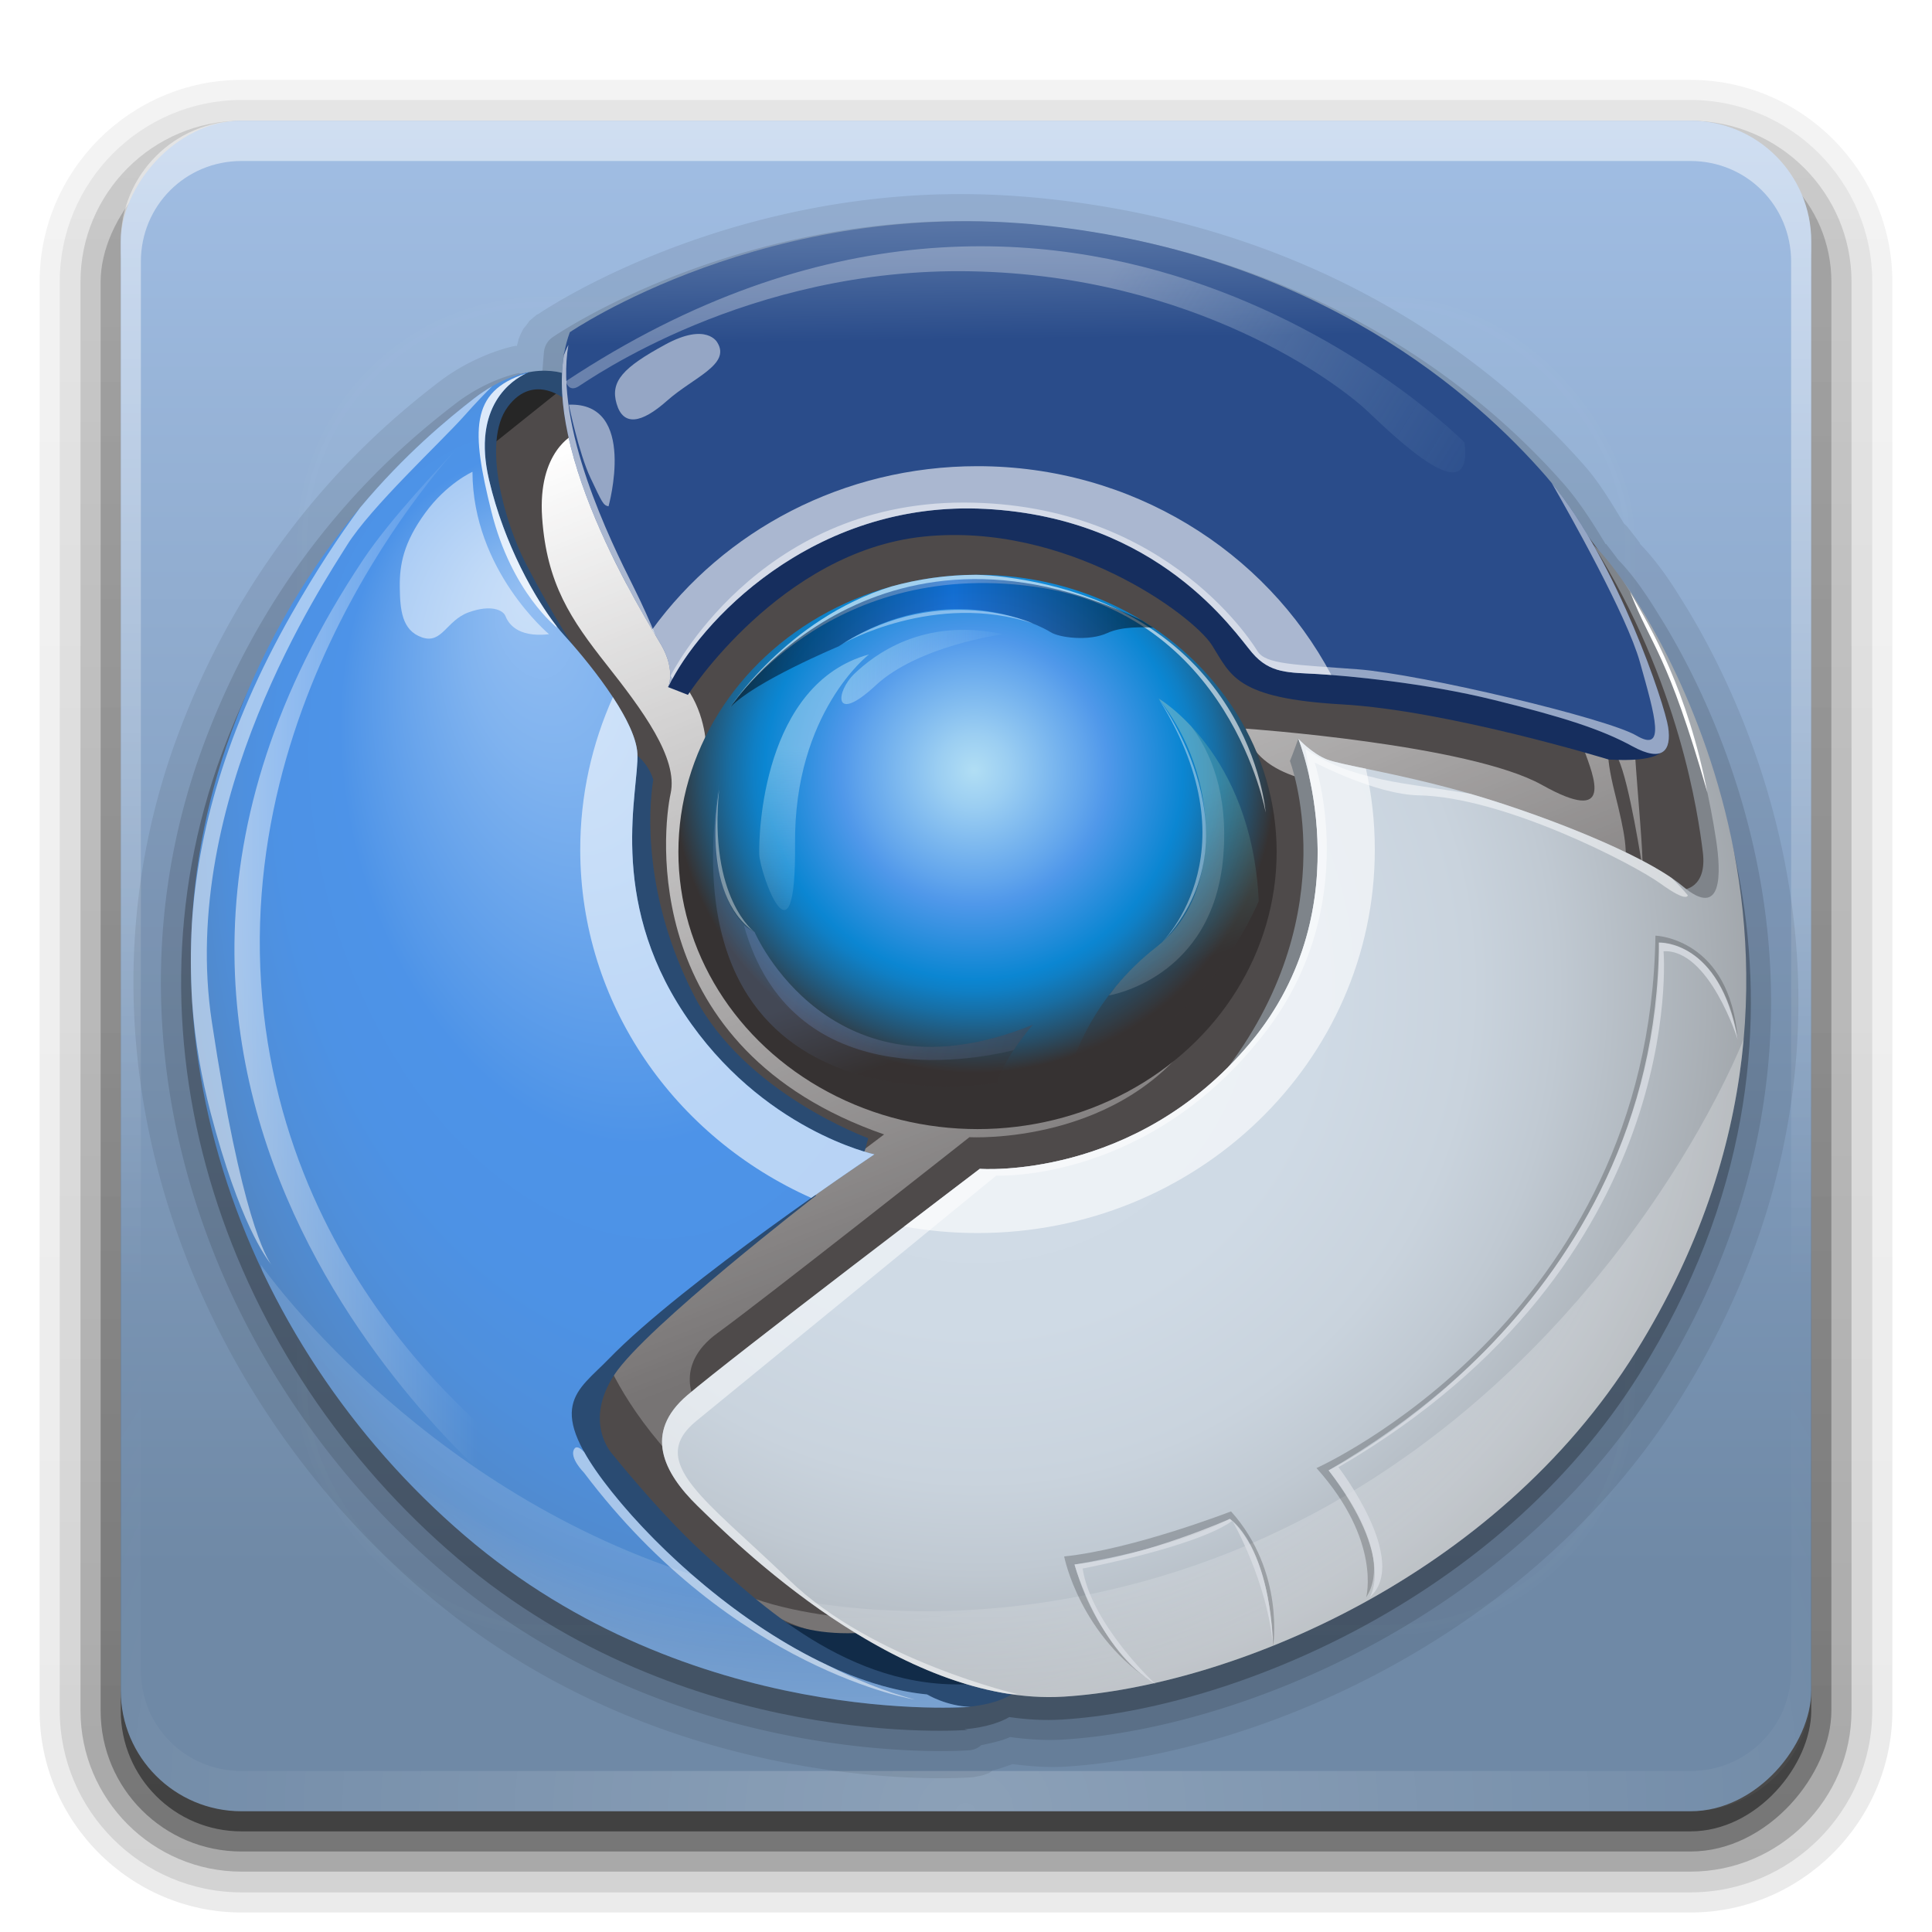 <svg width="96" version="1.0" xmlns="http://www.w3.org/2000/svg" height="96" xmlns:xlink="http://www.w3.org/1999/xlink">
<defs id="defs2410">
<clipPath id="clipPath3613">
<rect width="84" x="6" y="6" rx="6" height="84" ry="6" style="fill:#fff;stroke:none" id="rect3615"/>
</clipPath>
<filter width="1.384" x="-0.192" y="-0.192" height="1.384" style="color-interpolation-filters:sRGB" id="filter3794">
<feGaussianBlur stdDeviation="5.28" id="feGaussianBlur3796"/>
</filter>
<filter style="color-interpolation-filters:sRGB" id="filter3174">
<feGaussianBlur stdDeviation="1.71" id="feGaussianBlur3176"/>
</filter>
<linearGradient gradientTransform="matrix(1,0,0,-1,-95.525,413.639)" id="linearGradient5051" xlink:href="#SVGID_12_" y1="195.11" x1="394.055" y2="152.11" x2="410.055" gradientUnits="userSpaceOnUse"/>
<linearGradient gradientTransform="matrix(1,0,0,-1,-95.525,413.639)" id="linearGradient5049" xlink:href="#SVGID_11_" y1="149.418" x1="299.559" y2="114.418" x2="415.892" gradientUnits="userSpaceOnUse"/>
<linearGradient gradientTransform="matrix(1,0,0,-1,-95.525,413.639)" id="linearGradient5041" xlink:href="#SVGID_7_" y1="247.407" x1="283.84" y2="247.407" x2="405.834" gradientUnits="userSpaceOnUse"/>
<linearGradient gradientTransform="matrix(1,0,0,-1,-95.525,413.639)" id="linearGradient5053" xlink:href="#SVGID_13_" y1="153.574" x1="140.64" y2="153.574" x2="231.779" gradientUnits="userSpaceOnUse"/>
<linearGradient gradientTransform="matrix(1,0,0,-1,-95.525,413.639)" id="linearGradient5043" xlink:href="#SVGID_8_" y1="240.502" x1="315.816" y2="240.502" x2="362.487" gradientUnits="userSpaceOnUse"/>
<linearGradient gradientTransform="matrix(1,0,0,-1,-95.525,413.639)" id="SVGID_13_" y1="153.574" x1="140.64" y2="153.574" x2="231.779" gradientUnits="userSpaceOnUse">
<stop offset="0" style="stop-color:#fff" id="stop202"/>
<stop offset="0.77" style="stop-color:#fff;stop-opacity:0" id="stop204"/>
<stop offset="1" style="stop-color:#fff;stop-opacity:0" id="stop206"/>
</linearGradient>
<linearGradient id="linearGradient5045" xlink:href="#SVGID_9_" y1="195.828" x1="212.457" y2="252.828" x2="210.957" gradientUnits="userSpaceOnUse"/>
<linearGradient gradientTransform="matrix(1,0,0,-1,-95.525,413.639)" id="SVGID_12_" y1="195.11" x1="394.055" y2="152.11" x2="410.055" gradientUnits="userSpaceOnUse">
<stop offset="0.006" style="stop-color:#64b0ad" id="stop186"/>
<stop offset="0.221" style="stop-color:#5c9a97" id="stop188"/>
<stop offset="0.665" style="stop-color:#476160" id="stop190"/>
<stop offset="1" style="stop-color:#363232" id="stop192"/>
</linearGradient>
<linearGradient gradientTransform="matrix(1,0,0,-1,-95.525,413.639)" id="SVGID_8_" y1="240.502" x1="315.816" y2="240.502" x2="362.487" gradientUnits="userSpaceOnUse">
<stop offset="0.006" style="stop-color:#b1def4" id="stop148"/>
<stop offset="1" style="stop-color:#b1def4;stop-opacity:.07" id="stop150"/>
</linearGradient>
<linearGradient id="SVGID_9_" y1="195.828" x1="212.457" y2="252.828" x2="210.957" gradientUnits="userSpaceOnUse">
<stop offset="0.006" style="stop-color:#b1def4" id="stop155"/>
<stop offset="1" style="stop-color:#b1def4;stop-opacity:.07" id="stop157"/>
</linearGradient>
<linearGradient id="linearGradient5055" xlink:href="#SVGID_14_" y1="99.52" x1="273.692" y2="163.52" x2="378.692" gradientUnits="userSpaceOnUse"/>
<linearGradient gradientTransform="matrix(1,0,0,-1,-95.525,413.639)" id="SVGID_4_" y1="379.518" x1="393.387" y2="335.523" x2="393.998" gradientUnits="userSpaceOnUse">
<stop offset="0" style="stop-color:#647fad" id="stop62"/>
<stop offset="0.376" style="stop-color:#516fa2" id="stop64"/>
<stop offset="1" style="stop-color:#2a4c8a" id="stop66"/>
</linearGradient>
<linearGradient gradientTransform="matrix(1,0,0,-1,-95.525,413.639)" id="SVGID_10_" y1="150.774" x1="325.928" y2="127.44" x2="333.595" gradientUnits="userSpaceOnUse">
<stop offset="0.006" style="stop-color:#647fad" id="stop162"/>
<stop offset="0.225" style="stop-color:#5c7197" id="stop164"/>
<stop offset="0.679" style="stop-color:#464d5e" id="stop166"/>
<stop offset="1" style="stop-color:#363232" id="stop168"/>
</linearGradient>
<linearGradient id="SVGID_14_" y1="99.52" x1="273.692" y2="163.52" x2="378.692" gradientUnits="userSpaceOnUse">
<stop offset="0.006" style="stop-color:#fff" id="stop219"/>
<stop offset="1" style="stop-color:#b1def4;stop-opacity:.07" id="stop221"/>
</linearGradient>
<linearGradient gradientTransform="translate(0,-96)" id="linearGradient3961" xlink:href="#radialGradient3953" y1="90" x1="48" y2="5.988" x2="48" gradientUnits="userSpaceOnUse"/>
<linearGradient gradientTransform="matrix(1,0,0,-1,-95.525,413.639)" id="SVGID_11_" y1="149.418" x1="299.559" y2="114.418" x2="415.892" gradientUnits="userSpaceOnUse">
<stop offset="0.006" style="stop-color:#647fad" id="stop173"/>
<stop offset="0.225" style="stop-color:#5c7197" id="stop175"/>
<stop offset="0.679" style="stop-color:#464d5e" id="stop177"/>
<stop offset="1" style="stop-color:#363232" id="stop179"/>
</linearGradient>
<linearGradient gradientTransform="matrix(1,0,0,-1,-95.525,413.639)" id="linearGradient5035" xlink:href="#SVGID_4_" y1="379.518" x1="393.387" y2="335.523" x2="393.998" gradientUnits="userSpaceOnUse"/>
<linearGradient gradientTransform="matrix(1.006,0,0,0.994,100,0)" id="ButtonShadow-0" y1="92.54" x1="45.448" y2="7.017" x2="45.448" gradientUnits="userSpaceOnUse">
<stop offset="0" id="stop3750-8"/>
<stop offset="1" style="stop-opacity:.588" id="stop3752-5"/>
</linearGradient>
<linearGradient id="linearGradient3613" xlink:href="#linearGradient3737" y1="20.221" x1="48" y2="138.661" x2="48" gradientUnits="userSpaceOnUse"/>
<linearGradient gradientTransform="matrix(1,0,0,-1,-95.525,413.639)" id="SVGID_1_" y1="309.293" x1="246.287" y2="61.96" x2="344.287" gradientUnits="userSpaceOnUse">
<stop offset="0" style="stop-color:#fff" id="stop9"/>
<stop offset="0.147" style="stop-color:#fff;stop-opacity:.887" id="stop11"/>
<stop offset="1" style="stop-color:#fff;stop-opacity:.23" id="stop13"/>
</linearGradient>
<linearGradient id="linearGradient3188" xlink:href="#linearGradient3737" y1="6" x1="36.357" y2="63.893" x2="36.357" gradientUnits="userSpaceOnUse"/>
<linearGradient gradientTransform="scale(1.006,0.994)" id="ButtonShadow" y1="92.54" x1="45.448" y2="7.017" x2="45.448" gradientUnits="userSpaceOnUse">
<stop offset="0" id="stop3750"/>
<stop offset="1" style="stop-opacity:.588" id="stop3752"/>
</linearGradient>
<linearGradient gradientTransform="matrix(1,0,0,-1,-95.525,413.639)" id="linearGradient5047" xlink:href="#SVGID_10_" y1="150.774" x1="325.928" y2="127.44" x2="333.595" gradientUnits="userSpaceOnUse"/>
<linearGradient id="linearGradient3737">
<stop offset="0" style="stop-color:#fff" id="stop3739"/>
<stop offset="1" style="stop-color:#fff;stop-opacity:0" id="stop3741"/>
</linearGradient>
<linearGradient gradientTransform="matrix(1.024,0,0,1.012,-1.143,-98.071)" id="linearGradient3780" xlink:href="#ButtonShadow-0" y1="6.132" x1="32.251" y2="90.239" x2="32.251" gradientUnits="userSpaceOnUse"/>
<linearGradient gradientTransform="matrix(1.024,0,0,1.012,-1.143,-98.071)" id="linearGradient3772" xlink:href="#ButtonShadow-0" y1="6.132" x1="32.251" y2="90.239" x2="32.251" gradientUnits="userSpaceOnUse"/>
<linearGradient gradientTransform="matrix(1,0,0,-1,-95.525,413.639)" id="linearGradient5031" xlink:href="#SVGID_2_" y1="380.217" x1="425.283" y2="132.883" x2="523.283" gradientUnits="userSpaceOnUse"/>
<linearGradient gradientTransform="matrix(1,0,0,-1,-95.525,413.639)" id="SVGID_7_" y1="247.407" x1="283.84" y2="247.407" x2="405.834" gradientUnits="userSpaceOnUse">
<stop offset="0" id="stop131"/>
<stop offset="0.075" style="stop-color:#000916" id="stop133"/>
<stop offset="0.233" style="stop-color:#002150" id="stop135"/>
<stop offset="0.458" style="stop-color:#0046ab" id="stop137"/>
<stop offset="0.527" style="stop-color:#0052c9" id="stop139"/>
<stop offset="0.994" id="stop141"/>
</linearGradient>
<linearGradient gradientTransform="matrix(1,0,0,-1,-95.525,413.639)" id="SVGID_2_" y1="380.217" x1="425.283" y2="132.883" x2="523.283" gradientUnits="userSpaceOnUse">
<stop offset="0" style="stop-color:#fff" id="stop18"/>
<stop offset="0.147" style="stop-color:#fff;stop-opacity:.887" id="stop20"/>
<stop offset="1" style="stop-color:#fff;stop-opacity:.23" id="stop22"/>
</linearGradient>
<linearGradient gradientTransform="matrix(1,0,0,-1,-95.525,413.639)" id="linearGradient5029" xlink:href="#SVGID_1_" y1="309.293" x1="246.287" y2="61.96" x2="344.287" gradientUnits="userSpaceOnUse"/>
<linearGradient gradientTransform="translate(0,-97)" id="linearGradient3721" xlink:href="#ButtonShadow-0" y1="6.132" x1="32.251" y2="90.239" x2="32.251" gradientUnits="userSpaceOnUse"/>
<linearGradient gradientTransform="matrix(1.024,0,0,1.012,-1.143,-98.071)" id="linearGradient3725" xlink:href="#ButtonShadow-0" y1="6.132" x1="32.251" y2="90.239" x2="32.251" gradientUnits="userSpaceOnUse"/>
<linearGradient gradientTransform="matrix(1.024,0,0,1.012,-1.143,-98.071)" id="linearGradient3026" xlink:href="#ButtonShadow-0" y1="6.132" x1="32.251" y2="90.239" x2="32.251" gradientUnits="userSpaceOnUse"/>
<radialGradient cx="314.445" cy="191.782" gradientTransform="matrix(1,0,0,-1,-95.525,413.639)" r="257.587" id="SVGID_15_" gradientUnits="userSpaceOnUse">
<stop offset="0" style="stop-color:#fff" id="stop234"/>
<stop offset="0.739" style="stop-color:#fff;stop-opacity:.39" id="stop236"/>
<stop offset="0.861" style="stop-color:#fff;stop-opacity:.29" id="stop238"/>
<stop offset="0.88" style="stop-color:#fff;stop-opacity:.334" id="stop240"/>
<stop offset="1" style="stop-color:#fff;stop-opacity:.6" id="stop242"/>
</radialGradient>
<radialGradient fx="223.237" fy="279.066" cx="363.576" cy="283.968" gradientTransform="matrix(0.269,0.963,0.647,-0.181,-112.056,-13.519)" r="226.974" id="radialGradient3953" gradientUnits="userSpaceOnUse">
<stop offset="0" style="stop-color:#a1bee4" id="stop3955"/>
<stop offset="0.857" style="stop-color:#6f89a6" id="stop3957"/>
</radialGradient>
<radialGradient cx="354.112" cy="210.617" gradientTransform="matrix(1,0,0,-1,-95.525,413.639)" r="87.218" id="SVGID_6_" gradientUnits="userSpaceOnUse">
<stop offset="0" style="stop-color:#b1def4" id="stop90"/>
<stop offset="0.12" style="stop-color:#9bcef2" id="stop92"/>
<stop offset="0.37" style="stop-color:#62a5ec" id="stop94"/>
<stop offset="0.442" style="stop-color:#5098ea" id="stop96"/>
<stop offset="0.691" style="stop-color:#0b86d2" id="stop98"/>
<stop offset="0.732" style="stop-color:#0f7fc5" id="stop100"/>
<stop offset="0.808" style="stop-color:#186da2" id="stop102"/>
<stop offset="0.91" style="stop-color:#274f69" id="stop104"/>
<stop offset="1" style="stop-color:#363232" id="stop106"/>
</radialGradient>
<radialGradient fx="223.237" fy="279.066" cx="363.576" cy="283.968" gradientTransform="matrix(0.269,0.963,0.647,-0.181,-112.056,-13.519)" r="226.974" id="radialGradient5037" xlink:href="#SVGID_5_" gradientUnits="userSpaceOnUse"/>
<radialGradient fx="48" fy="90.172" cx="48" cy="90.172" gradientTransform="matrix(1.157,0,0,0.996,-7.551,0.197)" r="42" id="radialGradient3619" xlink:href="#linearGradient3737" gradientUnits="userSpaceOnUse"/>
<radialGradient cx="354.779" cy="148.45" gradientTransform="matrix(1,0,0,-1,-95.525,413.639)" r="224.877" id="radialGradient5033" xlink:href="#SVGID_3_" gradientUnits="userSpaceOnUse"/>
<radialGradient cx="354.112" cy="210.617" gradientTransform="matrix(1,0,0,-1,-95.525,413.639)" r="87.218" id="radialGradient5039" xlink:href="#SVGID_6_" gradientUnits="userSpaceOnUse"/>
<radialGradient fx="223.237" fy="279.066" cx="363.576" cy="283.968" gradientTransform="matrix(0.269,0.963,0.647,-0.181,-112.056,-13.519)" r="226.974" id="SVGID_5_" gradientUnits="userSpaceOnUse">
<stop offset="0" style="stop-color:#93bef2" id="stop71"/>
<stop offset="0.143" style="stop-color:#80b3ef" id="stop73"/>
<stop offset="0.432" style="stop-color:#5095e8" id="stop75"/>
<stop offset="0.449" style="stop-color:#4d93e8" id="stop77"/>
<stop offset="0.601" style="stop-color:#4d92e5" id="stop79"/>
<stop offset="0.716" style="stop-color:#4f8fdb" id="stop81"/>
<stop offset="0.819" style="stop-color:#5189cb" id="stop83"/>
<stop offset="0.857" style="stop-color:#5286c3" id="stop85"/>
</radialGradient>
<radialGradient cx="314.445" cy="191.781" gradientTransform="matrix(1,0,0,-1,-95.525,413.639)" r="257.587" id="SVGID_16_" gradientUnits="userSpaceOnUse">
<stop offset="0" style="stop-color:#fff" id="stop247"/>
<stop offset="0.739" style="stop-color:#fff;stop-opacity:.39" id="stop249"/>
<stop offset="0.861" style="stop-color:#fff;stop-opacity:.29" id="stop251"/>
<stop offset="0.88" style="stop-color:#fff;stop-opacity:.334" id="stop253"/>
<stop offset="1" style="stop-color:#fff;stop-opacity:.6" id="stop255"/>
</radialGradient>
<radialGradient cx="354.779" cy="148.45" gradientTransform="matrix(1,0,0,-1,-95.525,413.639)" r="224.877" id="SVGID_3_" gradientUnits="userSpaceOnUse">
<stop offset="0.091" style="stop-color:#d1dce7" id="stop47"/>
<stop offset="0.444" style="stop-color:#cfdae5" id="stop49"/>
<stop offset="0.636" style="stop-color:#c9d3dd" id="stop51"/>
<stop offset="0.747" style="stop-color:#c0c9d2" id="stop53"/>
<stop offset="0.941" style="stop-color:#a9afb5" id="stop55"/>
<stop offset="1" style="stop-color:#a1a6ab" id="stop57"/>
</radialGradient>
<radialGradient cx="314.445" cy="191.782" gradientTransform="matrix(1,0,0,-1,-95.525,413.639)" r="257.587" id="radialGradient5057" xlink:href="#SVGID_15_" gradientUnits="userSpaceOnUse"/>
<radialGradient cx="314.445" cy="191.781" gradientTransform="matrix(1,0,0,-1,-95.525,413.639)" r="257.587" id="radialGradient5059" xlink:href="#SVGID_16_" gradientUnits="userSpaceOnUse"/>
</defs>
<g style="display:none" id="layer2">
<rect width="86" x="5" y="7" rx="6" height="85" ry="6" style="opacity:.9;fill:url(#ButtonShadow);filter:url(#filter3174);stroke:none" id="rect3745"/>
</g>
<g style="stroke:none" id="layer3">
<path style="opacity:.08;fill:url(#linearGradient3026)" id="path3786" d="m 12,-95.031 c -5.511,0 -10.031,4.52 -10.031,10.031 v 71 c 0,5.511 4.52,10.031 10.031,10.031 h 72 c 5.511,0 10.031,-4.52 10.031,-10.031 v -71 c 0,-5.511 -4.52,-10.031 -10.031,-10.031 h -72 z " transform="scale(1,-1)"/>
<path style="opacity:.1;fill:url(#linearGradient3780)" id="path3778" d="m 12,-94.031 c -4.972,0 -9.031,4.06 -9.031,9.031 v 71 c 0,4.972 4.06,9.031 9.031,9.031 h 72 c 4.972,0 9.031,-4.06 9.031,-9.031 v -71 c 0,-4.972 -4.06,-9.031 -9.031,-9.031 h -72 z " transform="scale(1,-1)"/>
<path style="opacity:.2;fill:url(#linearGradient3772)" id="path3770" d="m 12,-93 c -4.409,0 -8,3.591 -8,8 v 71 c 0,4.409 3.591,8 8,8 h 72 c 4.409,0 8,-3.591 8,-8 v -71 c 0,-4.409 -3.591,-8 -8,-8 h -72 z " transform="scale(1,-1)"/>
<rect width="86" x="5" y="-92" rx="7" height="85" ry="7" style="opacity:.3;fill:url(#linearGradient3725)" id="rect3723" transform="scale(1,-1)"/>
<rect width="84" x="6" y="-91" rx="6" height="84" ry="6" style="opacity:.45;fill:url(#linearGradient3721)" id="rect3716" transform="scale(1,-1)"/>
</g>
<g style="stroke:none" id="layer1">
<rect width="84" x="6" y="-90" rx="6" height="84" ry="6" style="fill:url(#linearGradient3961)" id="rect3959" transform="scale(1,-1)"/>
<path style="opacity:.5;fill:url(#linearGradient3188)" id="rect3728" d="M 12,6 C 8.676,6 6,8.676 6,12 l 0,2 0,68 0,2 c 0,0.335 0.041,0.651 0.094,0.969 0.049,0.296 0.097,0.597 0.188,0.875 0.01,0.03 0.021,0.064 0.031,0.094 0.099,0.288 0.235,0.547 0.375,0.812 0.145,0.274 0.316,0.536 0.5,0.781 0.184,0.246 0.374,0.473 0.594,0.688 0.44,0.428 0.943,0.815 1.5,1.094 0.279,0.14 0.573,0.247 0.875,0.344 -0.256,-0.1 -0.487,-0.236 -0.719,-0.375 -0.007,-0.004 -0.024,0.004 -0.031,0 -0.032,-0.019 -0.062,-0.043 -0.094,-0.062 -0.12,-0.077 -0.231,-0.164 -0.344,-0.25 -0.106,-0.081 -0.213,-0.161 -0.312,-0.25 C 8.478,88.557 8.309,88.373 8.156,88.188 8.049,88.057 7.938,87.922 7.844,87.781 7.819,87.743 7.805,87.695 7.781,87.656 7.716,87.553 7.651,87.452 7.594,87.344 7.493,87.149 7.388,86.928 7.312,86.719 7.304,86.697 7.289,86.678 7.281,86.656 7.249,86.564 7.245,86.469 7.219,86.375 7.188,86.268 7.148,86.172 7.125,86.062 7.052,85.721 7,85.364 7,85 L 7,83 7,15 7,13 C 7,10.218 9.218,8 12,8 l 2,0 68,0 2,0 c 2.782,0 5,2.218 5,5 l 0,2 0,68 0,2 c 0,0.364 -0.052,0.721 -0.125,1.062 -0.044,0.207 -0.088,0.398 -0.156,0.594 -0.008,0.022 -0.023,0.041 -0.031,0.062 -0.063,0.174 -0.138,0.367 -0.219,0.531 -0.042,0.083 -0.079,0.17 -0.125,0.25 -0.055,0.097 -0.127,0.188 -0.188,0.281 -0.094,0.141 -0.205,0.276 -0.312,0.406 -0.143,0.174 -0.303,0.347 -0.469,0.5 -0.011,0.01 -0.02,0.021 -0.031,0.031 -0.138,0.126 -0.285,0.234 -0.438,0.344 -0.103,0.073 -0.204,0.153 -0.312,0.219 -0.007,0.004 -0.024,-0.004 -0.031,0 -0.232,0.139 -0.463,0.275 -0.719,0.375 0.302,-0.097 0.596,-0.204 0.875,-0.344 0.557,-0.279 1.06,-0.666 1.5,-1.094 0.22,-0.214 0.409,-0.442 0.594,-0.688 0.184,-0.246 0.355,-0.508 0.5,-0.781 0.14,-0.265 0.276,-0.525 0.375,-0.812 0.01,-0.031 0.021,-0.063 0.031,-0.094 0.09,-0.278 0.139,-0.579 0.188,-0.875 C 89.959,84.651 90,84.335 90,84 l 0,-2 0,-68 0,-2 C 90,8.676 87.324,6 84,6 L 12,6 z"/>
<path style="opacity:.2;fill:url(#radialGradient3619)" id="path3615" d="M 12,90 C 8.676,90 6,87.324 6,84 L 6,82 6,14 6,12 c 0,-0.335 0.041,-0.651 0.094,-0.969 0.049,-0.296 0.097,-0.597 0.188,-0.875 C 6.291,10.126 6.302,10.093 6.312,10.062 6.411,9.775 6.547,9.515 6.688,9.25 6.832,8.976 7.003,8.714 7.188,8.469 7.372,8.223 7.561,7.995 7.781,7.781 8.221,7.353 8.724,6.967 9.281,6.688 9.56,6.548 9.855,6.441 10.156,6.344 9.9,6.444 9.67,6.58 9.438,6.719 c -0.007,0.004 -0.024,-0.004 -0.031,0 -0.032,0.019 -0.062,0.043 -0.094,0.062 -0.12,0.077 -0.231,0.164 -0.344,0.25 -0.106,0.081 -0.213,0.161 -0.312,0.25 C 8.478,7.443 8.309,7.627 8.156,7.812 8.049,7.943 7.938,8.078 7.844,8.219 7.819,8.257 7.805,8.305 7.781,8.344 7.716,8.447 7.651,8.548 7.594,8.656 7.493,8.851 7.388,9.072 7.312,9.281 7.304,9.303 7.289,9.322 7.281,9.344 7.249,9.436 7.245,9.531 7.219,9.625 7.188,9.732 7.148,9.828 7.125,9.938 7.052,10.279 7,10.636 7,11 l 0,2 0,68 0,2 c 0,2.782 2.218,5 5,5 l 2,0 68,0 2,0 c 2.782,0 5,-2.218 5,-5 l 0,-2 0,-68 0,-2 C 89,10.636 88.948,10.279 88.875,9.938 88.831,9.731 88.787,9.54 88.719,9.344 88.711,9.322 88.695,9.303 88.688,9.281 88.625,9.108 88.549,8.914 88.469,8.75 88.427,8.667 88.39,8.58 88.344,8.5 88.289,8.403 88.217,8.312 88.156,8.219 88.062,8.078 87.951,7.943 87.844,7.812 87.701,7.638 87.541,7.466 87.375,7.312 87.364,7.302 87.355,7.291 87.344,7.281 87.205,7.156 87.059,7.047 86.906,6.938 86.804,6.864 86.702,6.784 86.594,6.719 c -0.007,-0.004 -0.024,0.004 -0.031,0 -0.232,-0.139 -0.463,-0.275 -0.719,-0.375 0.302,0.097 0.596,0.204 0.875,0.344 0.557,0.279 1.06,0.666 1.5,1.094 0.22,0.214 0.409,0.442 0.594,0.688 0.184,0.246 0.355,0.508 0.5,0.781 0.14,0.265 0.276,0.525 0.375,0.812 0.01,0.031 0.021,0.063 0.031,0.094 0.09,0.278 0.139,0.579 0.188,0.875 C 89.959,11.349 90,11.665 90,12 l 0,2 0,68 0,2 c 0,3.324 -2.676,6 -6,6 l -72,0 z"/>
</g>
<g id="layer5">
<rect width="66" x="15" y="15" rx="12" height="66" ry="12" style="opacity:.1;fill:url(#linearGradient3613);filter:url(#filter3794);stroke:#fff;stroke-linecap:round;stroke-width:.5;clip-path:url(#clipPath3613)" id="rect3171"/>
</g>
<g id="layer4">
<path style="opacity:.08" id="path3933" d="m 46.719,9.656 c -11.844,0.336 -19.964,5.944 -20,5.969 -8e-05,5.5e-05 -0.031,0 -0.031,0 -0.027,0.021 -0.197,0.164 -0.188,0.156 0.01,-0.008 -0.196,0.166 -0.188,0.156 0.009,-0.009 -0.164,0.229 -0.156,0.219 0.008,-0.01 -0.163,0.199 -0.156,0.188 0.007,-0.011 -0.131,0.262 -0.125,0.25 0.005,-0.012 -0.098,0.231 -0.094,0.219 0.004,-0.012 -0.065,0.263 -0.062,0.25 0.001,-0.006 -0.02,0.058 -0.031,0.125 a 1.358,1.358 0 0,0 -0.094,0 c 0,0 -1.916,0.352 -3.812,1.812 -2.815,2.168 -9.231,7.496 -12.969,17.594 -5.754,15.546 0.384,32.398 12.406,42.625 12.148,10.334 27.062,9.094 27.062,9.094 a 1.358,1.358 0 0,0 0.031,0 c -0.009,0.001 0.196,-0.033 0.188,-0.031 -0.009,0.002 0.165,-0.033 0.156,-0.031 -0.009,0.002 0.165,-0.034 0.156,-0.031 -0.008,0.003 0.196,-0.066 0.188,-0.062 -0.008,0.003 0.164,-0.066 0.156,-0.062 -0.008,0.004 0.132,-0.098 0.125,-0.094 -0.002,0.001 0.019,-0.023 0.031,-0.031 0.332,-0.069 0.665,-0.196 1,-0.312 0.835,0.1 1.714,0.182 2.625,0.125 9.121,-0.57 22.932,-6.127 30.531,-18.25 5.802,-9.256 6.566,-18.19 5.469,-25.25 -1.096,-7.055 -3.968,-12.258 -5.406,-14.531 -0.966,-1.584 -1.657,-2.329 -2.062,-2.75 h 0.031 c -0.047,-0.064 -0.079,-0.105 -0.094,-0.125 -0.173,-0.234 -0.363,-0.47 -0.531,-0.688 a 1.358,1.358 0 0,0 -0.156,-0.156 1.358,1.358 0 0,0 -0.031,-0.031 c -0.581,-0.949 -1.163,-1.96 -1.938,-2.844 -3.73,-4.257 -12.208,-11.742 -26.719,-13.281 -1.816,-0.193 -3.595,-0.267 -5.312,-0.219 z "/>
<path style="opacity:.12" id="path3929" d="m 46.75,11 c -11.46,0.325 -19.281,5.75 -19.281,5.75 a 0.999,0.999 0 0,0 -0.438,0.719 c -0.041,0.413 -0.06,0.773 -0.094,1.156 -0.378,-0.028 -0.675,-0.148 -1.125,-0.062 v -0.031 c 0,0 -1.544,0.266 -3.188,1.531 -2.756,2.122 -8.914,7.228 -12.531,17 -5.533,14.95 0.364,31.227 12,41.125 11.689,9.943 26.094,8.781 26.094,8.781 a 0.999,0.999 0 0,0 0.531,-0.219 0.999,0.999 0 0,0 0.031,-0.031 c 0.565,-0.118 1.083,-0.236 1.438,-0.406 0.868,0.116 1.758,0.181 2.656,0.125 8.643,-0.54 22.169,-5.98 29.469,-17.625 5.623,-8.971 6.337,-17.515 5.281,-24.312 -1.056,-6.797 -3.846,-11.863 -5.219,-14.031 -0.962,-1.578 -1.621,-2.302 -1.969,-2.656 -0.03,-0.041 -0.064,-0.084 -0.094,-0.125 -0.159,-0.216 -0.331,-0.438 -0.5,-0.656 h -0.031 c -0.63,-1.04 -1.291,-2.089 -2.062,-2.969 -3.582,-4.088 -11.736,-11.347 -25.844,-12.844 -1.763,-0.187 -3.477,-0.265 -5.125,-0.219 z "/>
<path style="opacity:.25" id="path4715" d="m 46.781,12.013 c -11.16,0.316 -18.762,5.536 -18.762,5.536 -0.073,0.742 -0.129,1.417 -0.184,2.099 -0.019,0.013 -0.043,0.018 -0.061,0.03 v -0.061 c -0.379,-0.132 -1.077,-0.235 -1.809,-0.091 0,0 -1.262,0.178 -2.729,1.308 -2.715,2.091 -8.673,7.045 -12.202,16.578 -5.371,14.511 0.36,30.374 11.711,40.03 11.351,9.656 25.354,8.517 25.354,8.517 -0.065,-0.002 -0.121,-0.026 -0.184,-0.03 1.132,-0.099 1.839,-0.375 2.238,-0.608 0.874,0.126 1.757,0.177 2.637,0.122 8.282,-0.517 21.59,-5.869 28.665,-17.156 10.985,-17.525 2.71,-33.106 0.061,-37.292 -0.97,-1.591 -1.628,-2.28 -1.931,-2.586 -0.186,-0.254 -0.359,-0.511 -0.552,-0.76 -0.636,-1.06 -1.314,-2.075 -2.054,-2.92 -3.475,-3.966 -11.388,-11.036 -25.201,-12.502 -1.727,-0.183 -3.403,-0.258 -4.997,-0.213 z "/>
<g id="g3057" transform="matrix(0.16,0,0,0.16,7.054,6.844)">
<g id="Inside__x2B__gloss" transform="matrix(1.076,0,0,1.076,-19.823,-21.942)">
<ellipse cx="263.586" cy="260.19" rx="214.667" ry="209" style="fill:#4e4a4a" id="ellipse4"/>
<g id="g6">
<path style="fill:url(#linearGradient5029)" id="path15" d="m 143.086,106.023 c 0,0 -10.499,4.833 -9.166,24 1.333,19.167 8.333,29.417 18.583,42.417 10.25,13 20.75,27 18.5,37.25 -2.25,10.25 -9.375,73.708 61.625,98.375 l -81.625,61.375 c 0,0 4.25,13.75 19.5,30.75 l 54.917,47.667 c 0,0 -19.334,-1.166 -33.334,-7 0,0 13.334,13 37.167,12.833 l 13.167,.167 -63.917,-67.917 c 0,0 -7.251,-10.916 6.083,-20.583 13.334,-9.667 72.667,-56.5 72.667,-56.5 0,0 44.75,2.583 66.75,-31.917 0,0 -55.75,47.249 -97.75,11.583 -42,-35.666 -45,-92.666 -45,-92.666 0,0 -0.25,-10.667 -7,-18.417 -6.75,-7.75 -2.25,-40.75 -2.25,-40.75 0,0 -8.084,-37.584 -28.917,-30.667 z "/>
<path style="fill:url(#linearGradient5031)" id="path24" d="m 337.003,190.94 c 0,0 64.5,4.5 85.5,16.25 21,11.75 15,-2.25 12,-10.5 -3,-8.25 13.75,-14.75 14.75,0.25 1,15 2.5,30 2.25,34.25 0,0 -3.75,-24.75 -7,-31.5 -3.25,-6.75 -4,-2.25 -1,9.75 3,12 4,17.5 2.5,23.5 l -81.75,-25.75 c 0,0 -24.667,-0.834 -27.25,-16.25 z"/>
</g>
</g>
<g id="shield_sides" transform="matrix(1.076,0,0,1.076,-19.823,-21.942)">
<path style="fill:#112b48" id="path27" d="m 196.003,443.44 c 0,0 8.75,11.25 35.25,8 l 44,14.75 c 0,0 -55,12.25 -79.25,-22.75 z"/>
<path style="fill:#262626" id="path29" d="m 139.253,93.19 -23.333,18.667 c 0,0 5,-26.334 23.333,-18.667"/>
<path style="fill:#2a4b72" id="path31" d="m 227.045,312.774 1,-3.625 c 0,0 -35.792,-12.959 -50.292,-41.209 -14.5,-28.25 -13.25,-53.25 -11.75,-62.25 0,0 -1.582,-6.249 -7.749,-8.833 -6.167,-2.584 -8.001,50.333 11.249,77.333 19.25,27 55,41.75 55,41.75 l 2.542,-3.166 z"/>
<path style="fill:#2a4b72" id="path33" d="m 213.003,325.69 c 0,0 -49.25,38 -58.25,51.75 -9,13.75 -0.666,22.751 -0.666,22.751 0,0 15.166,19 28.333,30.5 13.167,11.5 39.833,37.999 75.083,35.999 l 3.875,-2.875 10.625,4 c 0,0 -8.125,9.25 -35,4.125 -20.7,-3.947 -67.75,-31.083 -91.083,-62.083 -23.333,-31 2.333,-42.667 28,-63 25.667,-20.333 35.667,-23.334 35.667,-23.334 l 3.416,2.167 z"/>
<path style="fill:#162e5e" id="path35" d="m 457.128,197.315 c 0,0 -0.875,3.376 -15.375,2.542 0,0 -46.25,-14.167 -77,-15.917 -30.75,-1.75 -31.999,-8.416 -37.499,-17.083 -5.5,-8.667 -42.001,-35.668 -83.334,-31.334 -41.333,4.334 -67.917,45.667 -67.917,45.667 l -5.749,-2.249 7.166,-15.25 c 0,0 23.166,-38.167 73.833,-41.167 50.667,-3 80.333,17.667 94.333,34.667 14,17 64.334,14.667 96.334,27 0,0 15.249,3.915 15.208,13.124 z"/>
<path style="fill:none;stroke:#f05a28;stroke-width:5.794" id="path37" d="m 141.753,89.065"/>
<path style="fill:#2a4b72" id="path39" d="m 141.128,96.315 c 0,0 -9.5,-8.5 -17.125,1.75 -7.625,10.25 -0.751,33.624 5.083,44.958 5.834,11.334 12.167,21.917 15.542,26.417 0,0 -9.875,-9 -18.625,-22 -8.75,-13 -14.5,-26.25 -10.75,-43.75 3.75,-17.5 19.917,-17.042 25.25,-15.166 l .625,7.791 z "/>
<path style="fill:#7f848a" id="path41" d="m 463.128,237.44 c 0,0 7.125,-0.251 5.792,-10.917 -1.333,-10.666 -6.667,-48.958 -31.667,-88.708 0,0 21.999,19.709 35.333,75.042 13.334,55.333 -9.458,24.583 -9.458,24.583 z"/>
<path style="fill:#7e848a" id="path43" d="m 352.17,193.857 c 0,0 -1.707,4.791 -2.416,6.416 0,0 16.347,42.774 -17.827,88.347 l 2.326,1.57 c 0,0 45.834,-39.666 17.917,-96.333 z"/>
</g>
<g id="_x33__shields__x2B__kern" transform="matrix(1.076,0,0,1.076,-19.823,-21.942)">
<path style="fill:url(#radialGradient5033)" id="path59" d="m 445.586,147.857 c 0,0 78,104 3.99,222.97 -40.724,65.46 -117.333,96.499 -165,99.499 -47.667,3 -95.875,-45.375 -105.75,-55 -9.875,-9.625 -15.75,-21.124 -3,-31.999 12.75,-10.875 84.417,-65.334 84.417,-65.334 0,0 44.76,3.447 78.01,-36.303 33.25,-39.75 13.917,-87.833 13.917,-87.833 0,0 4,4.333 8.333,5.999 4.333,1.668 19.75,3.834 39.375,9.334 19.625,5.5 51.625,17.5 63.25,27.25 11.625,9.75 11.063,-3.979 9.625,-13.416 -7.333,-48.167 -27.167,-75.167 -27.167,-75.167 z"/>
<path style="fill:url(#linearGradient5035)" id="path68" d="m 170.253,179.065 c 0,0 2.313,-4.75 -1.875,-12.125 -4.188,-7.375 -37.792,-59.751 -26.458,-90.417 0,0 57.333,-39.333 136.833,-30.833 79.5,8.5 125,49.5 145,72.5 20,23 34.167,65.667 35.167,72.334 1,6.667 -1.501,10.332 -10.334,5.499 -8.833,-4.833 -19.666,-8.333 -39.833,-13.333 -20.167,-5 -42.499,-7 -50.833,-7.5 -8.334,-0.5 -13.833,0.001 -19.083,-6.166 -5.25,-6.167 -26.917,-38.835 -76.917,-41.501 -50,-2.666 -83.001,33.084 -91.667,51.542 z"/>
<path style="fill:url(#radialGradient5037)" id="path87" d="m 229.815,313.815 c 0,0 -55.188,36.875 -76.688,59.063 -9.185,9.478 -18.875,13.563 0.875,38.313 19.75,24.75 57.5,55.25 91,58.5 0,0 5.667,3.417 12.584,3.584 0,0 -80.667,6.583 -146,-49.417 -65.333,-56 -98.246,-147.845 -67.333,-232 20.31,-55.288 54.499,-84.167 70.124,-96.292 8.442,-6.552 15.876,-7.541 15.876,-7.541 0,0 -17.584,5.833 -11.667,31.083 5.104,21.784 16.166,38.833 21.666,44.833 5.5,6 20.667,23.917 21.167,34.25 0.5,10.333 -8.833,41.333 13.5,75 22.333,33.667 54.896,40.624 54.896,40.624 z"/>
<ellipse cx="259.586" cy="226.524" rx="86.334" ry="80" style="fill:url(#radialGradient5039)" id="ellipse108"/>
</g>
<g id="Edge_gloss" transform="matrix(1.076,0,0,1.076,-19.823,-21.942)">
<path style="opacity:.5;fill:#fff" id="path111" d="m 425.315,120.05 c 5.171,8.99 21.656,38.197 25.438,51.641 4.5,16 7.5,26.25 -1,21.25 -8.5,-5 -62.25,-17.75 -80.375,-19.125 -18.125,-1.375 -26.625,-1.375 -29,-5.25 0,0 -25.125,-42.875 -84.875,-42.875 -59.75,0 -84.5,50 -84.5,50 l .541,.852 c 10.308,-18.994 42.561,-51.567 90.376,-49.019 50,2.666 71.667,35.334 76.917,41.501 5.25,6.167 10.749,5.666 19.083,6.166 8.334,0.5 30.666,2.5 50.833,7.5 20.167,5 31,8.5 39.833,13.333 8.833,4.833 11.334,1.168 10.334,-5.499 -0.973,-6.494 -14.434,-47.111 -33.605,-70.475 z "/>
<path style="opacity:.5;fill:#fff" id="path113" d="m 456.753,235.69 c 7.833,5.667 7.833,3.333 7.833,3.333 -1.496,-1.785 -3.079,-3.454 -4.729,-5.027 -13.054,-8.901 -39.937,-19 -57.992,-24.238 -11.664,-1.974 -21.896,-3.03 -28.235,-4.816 0,0 -10.708,-2.083 -19.375,-8.083 0,0 0.621,3.109 1.139,8.198 3.619,16.565 6.26,48.663 -17.139,76.635 -33.25,39.75 -78.01,36.303 -78.01,36.303 0,0 -71.667,54.459 -84.417,65.334 -12.75,10.875 -6.875,22.374 3,31.999 8.728,8.508 47.398,47.274 89.175,54.101 1.221,0.12 2.367,0.209 3.419,0.265 0,0 -42.167,-9.75 -66.167,-33 -24,-23.25 -41.5,-34 -26.75,-46 14.75,-12 86.5,-70.75 86.5,-70.75 0,0 44.383,2.184 77.917,-41.749 27.958,-36.626 13.958,-77.501 13.958,-77.501 0,0 17.584,9.25 30.042,9.5 24.662,0.492 61.998,19.829 69.831,25.496 z"/>
<path style="fill:#fff" id="path115" d="m 470.24,209.38 c -11.675,-40.627 -15.925,-41.626 -22.3,-57.877 6.251,10.625 16.563,28.562 22.3,57.877 z"/>
<path style="opacity:.8;fill:#fff" id="path117" d="m 138.253,161.815 c -0.101,-0.205 -0.188,-0.404 -0.285,-0.609 -5.871,-7.573 -14.91,-23.02 -19.381,-42.099 -5.029,-21.46 6.912,-28.891 10.612,-30.64 -16.248,5.141 -15.677,16.641 -9.946,39.723 5.833,23.5 19,33.625 19,33.625 z"/>
<path style="fill:none;stroke:#be1e2d;stroke-width:5.794" id="path119" d="m 139.253,161.815"/>
<path style="fill:none;stroke:#be1e2d;stroke-width:5.794" id="path121" d="m 131.086,88.19"/>
<path style="opacity:.5;fill:#fff" id="path123" d="m 154.003,411.19 c -3.535,-4.43 -6.112,-8.188 -7.934,-11.443 -1.214,-1.271 -2.341,-1.898 -2.941,-0.807 -1.375,2.5 2.875,6.75 2.875,6.75 43,57 95.5,65.5 95.5,65.5 -8.859,-2.4 -17.355,-5.885 -25.355,-10.012 -24.504,-11.484 -47.964,-32.217 -62.145,-49.988 z"/>
<path style="opacity:.6;fill:#fff" id="path125" d="m 267.503,147.19 c -2.863,-0.377 -5.652,-0.584 -8.372,-0.654 -8.49,0.041 -16.688,1.222 -24.429,3.378 -30.453,9.491 -46.949,35.526 -46.949,35.526 0,0 28.079,-43.671 88,-35.5 56.833,7.75 67,65.25 67,65.25 0,0 -4.295,-58.654 -75.25,-68 z"/>
<path style="opacity:.6;fill:#fff" id="path127" d="m 160.253,149.94 c -6.5,-13 -22.833,-45.916 -18.75,-69.75 0,0 -0.581,1.019 -1.302,2.951 -4.647,28.16 19.106,68.525 26.474,80.91 -1.593,-3.868 -3.737,-8.739 -6.422,-14.111 z"/>
</g>
<g id="Kern_gloss" transform="matrix(1.076,0,0,1.076,-19.823,-21.942)">
<path style="opacity:.52;fill:url(#linearGradient5041)" id="path143" d="m 307.007,159.683 c -77.92,-37.325 -118.691,25.008 -118.691,25.008 7,-7.375 31.188,-17.5 31.188,-17.5 31.25,-20.5 58.625,-5.75 61.125,-4.125 2.5,1.625 11.125,2.75 16.5,0.25 4.021,-1.871 10.281,-1.712 13.18,-1.513 -1.083,-0.73 -2.183,-1.438 -3.302,-2.12 z"/>
<path style="opacity:.4;fill:#fff" id="path145" d="m 220.628,166.44 c 0,0 26.709,-15.25 55.042,-5.833 0,0 -26.25,-12 -55.042,5.833 z"/>
<path style="opacity:.52;fill:url(#linearGradient5043)" id="path152" d="m 266.961,163.69 c 0,0 -24.375,3.25 -36.75,14.75 -12.375,11.5 -11.625,1.875 -6.125,-3.375 5.5,-5.25 19.625,-16.375 42.875,-11.375 z"/>
<path style="opacity:.52;fill:url(#linearGradient5045)" id="path159" d="m 228.253,169.523 c 0,0 -21.666,16.667 -21.333,54.667 0.333,38 -10.168,8.5 -10.334,3 -0.166,-5.5 0.834,-49.167 31.667,-57.667 z"/>
<path style="opacity:.29;fill:url(#linearGradient5047)" id="path170" d="m 185.253,204.94 c 0,0 -6.167,35.417 10,44.75 0,0 21.75,50.5 80.25,26.75 0,0 -8.417,9.75 -10.25,16.75 0,0 -97,17.166 -80,-88.25 z"/>
<path style="opacity:.38;fill:url(#linearGradient5049)" id="path181" d="m 275.503,276.44 c -58.5,23.75 -80.25,-26.75 -80.25,-26.75 -1.127,-0.556 -2.151,-1.215 -3.085,-1.961 13.465,48.423 64.84,39.194 77.832,36.019 2.716,-4.077 5.503,-7.308 5.503,-7.308 z"/>
<path style="opacity:.4;fill:#fff" id="path183" d="m 195.253,249.69 c 0,0 -13.333,-9.75 -10.249,-41.083 0,0 -5.917,30.083 10.249,41.083 z"/>
<path style="opacity:.38;fill:url(#linearGradient5051)" id="path194" d="m 286.253,289.69 c 0,0 5,-20.25 25,-35.75 20,-15.5 17.75,-50.75 0.5,-71.75 0,0 27,15.5 29,58.5 0,0 -16.5,41.25 -54.5,49 z"/>
<path style="opacity:.14;fill:#fff" id="path196" d="m 321.237,190.247 c -4.545,-4.865 -8.323,-7.344 -9.251,-7.916 0.113,0.199 0.235,0.398 0.347,0.6 16.709,21.078 18.689,55.688 -1.079,71.01 -4.661,3.612 -8.498,7.481 -11.656,11.293 -1.293,1.751 -2.094,2.707 -2.094,2.707 0,0 30,-4.75 33,-40 1.572,-18.491 -3.802,-30.472 -9.267,-37.694 z"/>
<path style="opacity:.4;fill:#fff" id="path198" d="m 312.087,182.69 c 0,0 30.5,40.5 -0.417,71.167 0,0 28.583,-25.834 0.417,-71.167 z"/>
</g>
<g id="Gloss" transform="matrix(1.076,0,0,1.076,-19.823,-21.942)">
<path style="opacity:.5;fill:url(#linearGradient5053)" id="path208" d="m 82.253,142.19 c 8.131,-12.199 22.5,-27.125 29.25,-34.5 0,0 -68.75,70 -57.916,165.501 10.204,89.952 82.667,134.666 82.667,134.666 l -12.251,4.583 c 0,0 -145.079,-115.225 -41.75,-270.25 z"/>
<path style="fill:none;stroke:#f05a28;stroke-width:5.794" id="path210" d="m 32.587,94.857"/>
<path style="opacity:.5;fill:#fff" id="path212" d="m 113.815,116.815 c 0,0 -7.396,3.293 -13.646,11.876 -6.25,8.583 -7.418,14.916 -7.334,21.416 0.084,6.5 0.584,12.5 6.417,14.5 5.833,2 7,-4.917 13.5,-7.25 6.5,-2.333 9.916,-0.582 10.583,1.084 0.667,1.666 3.001,6.332 12.584,5.249 10e-4,0 -22.041,-18.417 -22.104,-46.875 z"/>
<path style="opacity:.5;fill:#fff" id="path214" d="m 153.086,126.774 c 0,0 8.417,-30.084 -11.458,-29.334 0,0 2.875,14 6.25,21.125 3.375,7.125 3.666,7.918 5.208,8.209 z"/>
<path style="opacity:.5;fill:#fff" id="path216" d="m 184.504,79.523 c 0,0 -3.001,-5.999 -15.084,0.584 -12.083,6.583 -15.917,10.583 -14,17.083 1.917,6.5 7.084,5.749 14.584,-0.917 7.5,-6.666 18.417,-10.417 14.5,-16.75 z"/>
<path style="opacity:.3;fill:url(#linearGradient5055)" id="path223" d="m 400.128,108.315 c 0,0 -112.875,-114.625 -259.375,-17.625 0,0 0.75,3.25 3.625,1.5 2.875,-1.75 48.875,-34.5 113.375,-33.25 64.5,1.25 105.75,32.25 114.25,40.25 8.5,8 30.833,29.749 28.125,9.125 z"/>
<g id="g225">
<path style="opacity:.5;fill:#fff" id="path227" d="m 56.253,346.19 c 0,0 -0.119,-0.121 -0.335,-0.377 0.219,0.28 0.335,0.377 0.335,0.377 z"/>
<path style="opacity:.5;fill:#fff" id="path229" d="m 111.42,100.69 c 3.543,-3.985 6.275,-6.784 8.067,-8.541 -1.621,0.927 -3.341,2.043 -5.109,3.416 -7.748,6.013 -20.062,16.15 -32.981,31.578 -6.156,8.304 -12.81,18.413 -19.81,30.714 -19.122,33.604 -27.068,63.375 -28.751,89.326 -0.419,7.546 -0.387,15.078 0.063,22.567 0.823,11.626 2.797,22.332 5.354,32.105 8.263,31.576 15.998,41.983 17.665,43.956 -1.607,-2.047 -8.823,-13.961 -17.332,-70.29 -9.667,-64 32.168,-126.5 39.001,-137.5 6.833,-11 27.167,-29.831 33.833,-37.331 z"/>
</g>
<g style="opacity:.4" id="g231">
<path style="fill:url(#radialGradient5057)" id="path244" d="m 257.587,473.274 c -6.917,-0.167 -12.584,-3.584 -12.584,-3.584 -23.012,-2.232 -48.028,-17.323 -67.84,-34.576 C 97.116,409.405 52.753,345.69 52.753,345.69 c 0.116,0.568 0.244,1.123 0.363,1.688 13.733,29.044 33.785,55.32 58.471,76.479 65.333,56 146,49.417 146,49.417 z"/>
<path style="fill:url(#radialGradient5059)" id="path257" d="m 480.706,280.62 c -14.919,36.325 -76.471,144.068 -202.453,162.569 -24.105,3.54 -46.484,3.104 -67.047,-0.048 20.161,14.616 46.848,28.853 73.37,27.184 47.667,-3 124.276,-34.039 165,-99.499 19.716,-31.692 28.641,-62.321 31.13,-90.206 z"/>
</g>
<path style="opacity:.6;fill:#fff" id="path259" d="m 174.92,273.19 c -22.333,-33.667 -13,-64.667 -13.5,-75 -0.22,-4.533 -3.262,-10.524 -7.072,-16.331 -6.062,13.485 -9.429,28.361 -9.429,43.998 0,44.582 27.317,83.001 66.677,100.53 10.637,-7.505 18.22,-12.572 18.22,-12.572 0,0 -32.563,-6.958 -54.896,-40.625 z"/>
<path style="opacity:.6;fill:#fff" id="path261" d="m 361.697,175.453 c -18.999,-35.777 -57.593,-60.264 -102.11,-60.264 -38.846,0 -73.175,18.646 -93.917,47.167 1.25,2.113 2.199,3.686 2.709,4.583 4.188,7.375 1.875,12.125 1.875,12.125 8.666,-18.458 41.667,-54.208 91.667,-51.542 50,2.666 71.667,35.334 76.917,41.501 5.25,6.167 10.749,5.666 19.083,6.166 1.047,0.064 2.317,0.151 3.776,0.264 z"/>
<path style="opacity:.6;fill:#fff" id="path263" d="m 259.586,336.524 c 63.329,0 114.667,-49.547 114.667,-110.667 0,-8.012 -0.89,-15.82 -2.565,-23.349 -5.408,-1.126 -9.321,-1.937 -11.185,-2.652 -4.333,-1.666 -8.333,-5.999 -8.333,-5.999 0,0 19.333,48.083 -13.917,87.833 -33.25,39.75 -78.01,36.303 -78.01,36.303 0,0 -9.316,7.078 -21.828,16.643 6.862,1.235 13.938,1.888 21.171,1.888 z"/>
</g>
<g id="decorative_lines" transform="matrix(1.076,0,0,1.076,-19.823,-21.942)">
<path style="opacity:.21" id="path266" d="m 479.003,280.69 c 0,0 -3,-26.375 -22.75,-28 0,0 7.25,92.5 -95.333,152.334 0,0 19.668,22.999 10.834,36.666 0,0 4.499,-16.333 -14.334,-37.333 0,0 96.083,-42.917 97.833,-153.667 0,0 21.5,0.666 23.75,30 z"/>
<path style="opacity:.82;fill:#d9dde2" id="path268" d="m 372.754,441.69 c 0,0 7.666,-11.165 -11.834,-36.666 0,0 94.666,-47.501 95.333,-152.334 0,0 17.5,-1.001 22.75,28 0,0 -8.251,-26.165 -21.417,-25.499 0,0 7.668,89.833 -93.832,148.916 0,0 20.876,27.083 9,37.583 z"/>
<path style="opacity:.21" id="path270" d="m 344.878,455.94 c 0,0 3.543,-21.583 -12.124,-39.083 0,0 -28.334,11 -48.167,13 0,0 4.499,23.168 26.333,36.834 0,0 -16.333,-9.666 -23.333,-34.5 0,0 28.833,-4.5 44.833,-13.167 0,0 11.249,6.832 12.458,36.916 z"/>
<path style="opacity:.82;fill:#d9dde2" id="path272" d="m 310.92,466.691 c 0,0 -18.5,-17.168 -21,-33.334 0,0 32.792,-6.228 43.229,-13.78 0,0 10.187,17.612 11.729,36.363 0,0 0.042,-26.083 -12.458,-36.916 0,0 -24.333,10.834 -44.833,13.167 0,0 6.999,25 23.333,34.5 z"/>
</g>
</g>
</g>
</svg>
